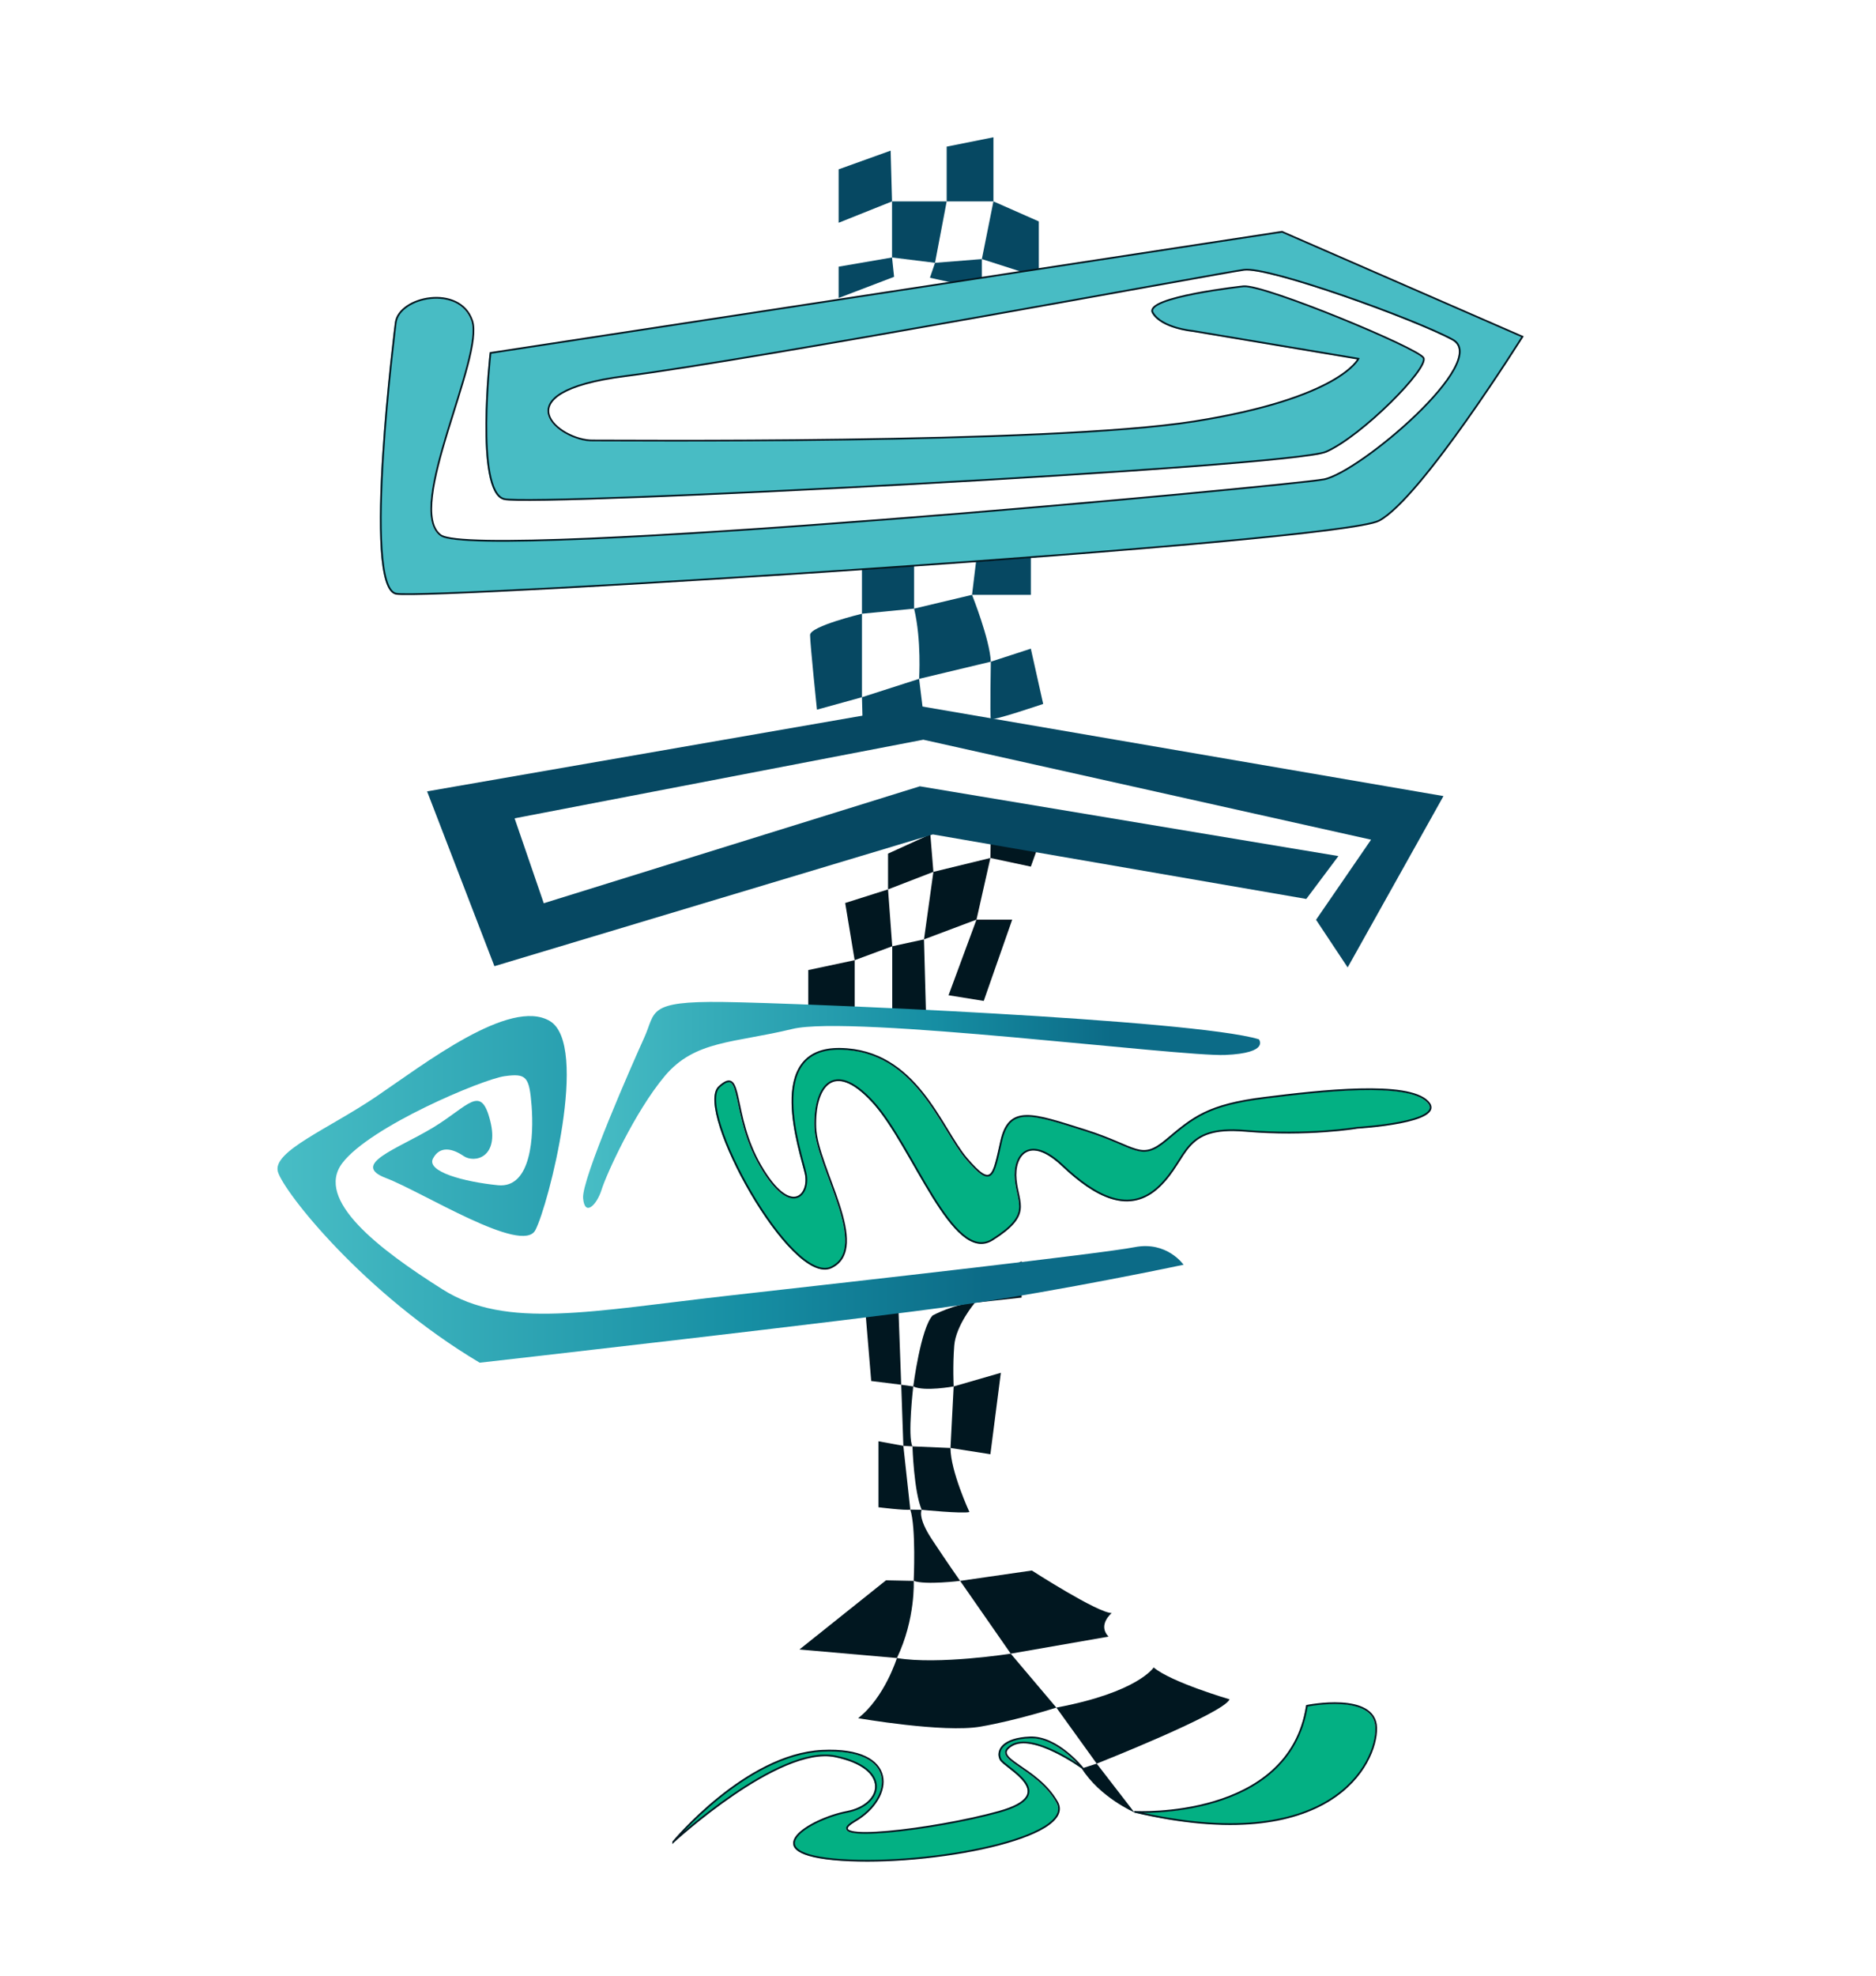 <?xml version="1.0" encoding="UTF-8"?><svg id="Color1" xmlns="http://www.w3.org/2000/svg" xmlns:xlink="http://www.w3.org/1999/xlink" viewBox="0 0 1080 1137"><defs><style>.cls-1{fill:#011720;}.cls-2{fill:#03b083;}.cls-3{fill:#064862;}.cls-4{fill:#48bcc4;}.cls-5{fill:url(#Degradado_sin_nombre_2-2);}.cls-6{fill:none;stroke:#011720;stroke-miterlimit:10;}.cls-7{fill:url(#Degradado_sin_nombre_2);}</style><linearGradient id="Degradado_sin_nombre_2" x1="159.74" y1="684.39" x2="681.36" y2="684.39" gradientUnits="userSpaceOnUse"><stop offset="0" stop-color="#48bdc5"/><stop offset=".52" stop-color="#168ea3"/><stop offset=".78" stop-color="#0c6b87"/><stop offset=".99" stop-color="#0c6b87"/></linearGradient><linearGradient id="Degradado_sin_nombre_2-2" x1="335.68" y1="635.76" x2="725.44" y2="635.76" xlink:href="#Degradado_sin_nombre_2"/></defs><path class="cls-1" d="m536.93,756.92s12.6-6.76,24.32-7.32c0,0-10.97,12.97-11.9,24.69-.93,11.72-.33,23.48-.33,23.48,0,0-16.94,3.13-23.26,0,0,0,4.3-33.56,11.17-40.85Z"/><polygon class="cls-1" points="517.18 751.84 518.82 796.81 501.55 794.65 497.54 746.66 517.18 751.84"/><path class="cls-1" d="m518.82,796.81l6.94.97s-3.39,29.13-.46,34.49l-5.24-.31-1.23-35.15Z"/><path class="cls-1" d="m520.05,831.96l-14.33-2.62v37.96s15.56,1.97,18.34,1.36l-4.01-36.69Z"/><path class="cls-1" d="m525.3,832.27s.8,26.14,5.33,36.51c0,0,23.55,2.32,27.45,1.26,0,0-10.89-23.58-10.89-36.84l-21.89-.93Z"/><path class="cls-1" d="m524.06,868.66l6.56.12s-2.56,4.2,5.77,16.84c8.33,12.64,16.34,24.05,16.34,24.05,0,0-19.82,2.47-26.72,0,0,0,1.43-30.84-1.96-41.01Z"/><path class="cls-1" d="m552.74,909.67l41.28-5.97s37.97,24.47,45.99,24.47c0,0-8.33,6.78-1.85,13.57l-56.28,9.81-29.14-41.88Z"/><path class="cls-1" d="m581.88,951.55s-41.78,6.53-65.53,2.52c0,0-7.01,22.63-22.32,34.6,0,0,49.14,8.57,70.42,4.87,21.28-3.7,43.68-10.96,43.68-10.96l-26.26-31.03Z"/><path class="cls-1" d="m608.14,982.58l23.23,32.24s73.39-28.99,76.47-37c0,0-33.72-9.87-43.69-18.35,0,0-8.94,14.3-56.01,23.11Z"/><path class="cls-1" d="m631.37,1014.82l21.66,28.06s-19.81-8.63-30.29-25.28l8.63-2.78Z"/><path class="cls-2" d="m653.03,1042.88s88.73,4.94,98.91-61.05c0,0,39.39-8.01,39.89,12.64.5,20.66-26.48,74.62-138.8,48.41Z"/><path class="cls-2" d="m387.15,1060.15s60.7-55.89,93.26-49.22c32.56,6.67,27.72,27.94,6.7,31.95-21.02,4.01-54.76,24.14-3.35,27.64,51.41,3.5,136-12.67,124.38-33.26-11.62-20.59-38.75-24.81-26.26-32.57,12.49-7.76,40.86,12.9,40.86,12.9,0,0-14.49-18.19-30.22-17.58-15.73.62-19.43,7.71-16.96,12.64,2.47,4.93,35.59,20.04-1.02,30.22-36.6,10.18-105.68,18.5-82.86,5.24,22.82-13.26,25.29-42.55-18.81-40.4-44.1,2.16-85.72,52.42-85.72,52.42Z"/><path class="cls-1" d="m526.02,909.67s1.12,21.89-9.67,44.4l-56.12-4.93,49.84-39.8,15.95.33Z"/><path class="cls-3" d="m470.31,408.34s-3.95-37.92-3.95-42.97,29.87-12.21,29.87-12.21v48.04l-25.92,7.15Z"/><polygon class="cls-3" points="496.23 353.15 496.23 324.11 526.24 311.26 526.24 350.22 496.23 353.15"/><path class="cls-3" d="m526.24,350.22l33.35-7.94s10.26,25.71,10.82,38.47l-41.28,9.87s1.44-22.37-2.89-40.4Z"/><polygon class="cls-3" points="565.25 149.08 571.91 115.88 598.04 127.41 598.04 159.59 565.25 149.08"/><polygon class="cls-3" points="559.59 342.28 563.76 307.89 593.45 307.89 593.45 342.28 559.59 342.28"/><polygon class="cls-3" points="571.91 115.88 545 115.88 545 84.38 571.91 79 571.91 115.88"/><polygon class="cls-3" points="545 115.88 538.28 151.23 513.54 148.16 513.54 115.88 545 115.88"/><polygon class="cls-3" points="513.54 115.88 482.79 128.18 482.79 97.44 512.73 86.68 513.54 115.88"/><polygon class="cls-3" points="482.79 153.45 513.54 148.16 514.72 159.29 482.79 171.48 482.79 153.45"/><polygon class="cls-3" points="538.28 151.23 565.25 149.08 565.25 166.46 535.36 159.82 538.28 151.23"/><polygon class="cls-3" points="496.23 401.19 529.13 390.62 532.72 419.95 496.88 425.92 496.23 401.19"/><path class="cls-3" d="m570.41,380.75s-.56,31.42,0,32.91c.56,1.49,30.14-8.61,30.14-8.61l-7.11-31.79-23.04,7.49Z"/><polygon class="cls-1" points="566.33 575.95 582.73 529.17 562.16 529.17 546.07 572.69 566.33 575.95"/><polygon class="cls-1" points="513.66 544.5 513.66 584 533.11 584 531.93 540.54 513.66 544.5"/><polygon class="cls-1" points="465.32 558.19 465.32 584.72 492.02 584.72 492.02 552.51 465.32 558.19"/><polygon class="cls-1" points="492.02 552.51 486.57 519.6 511.24 511.78 513.66 544.5 492.02 552.51"/><polygon class="cls-1" points="531.93 540.54 537.35 501.68 570.16 493.7 562.16 529.17 531.93 540.54"/><polygon class="cls-1" points="570.16 493.7 570.41 478.85 600.56 478.85 593.45 498.67 570.16 493.7"/><polygon class="cls-1" points="537.35 501.68 535.59 480.08 511.24 491.18 511.24 511.78 537.35 501.68"/><polygon class="cls-1" points="547.19 833.19 549.02 797.78 576.18 789.93 570.16 836.79 547.19 833.19"/><polygon class="cls-1" points="561.24 749.61 561.59 741.03 588.13 725.71 588.13 746.66 561.24 749.61"/><polygon class="cls-3" points="245.88 455.37 528.85 406.18 831 458.08 775.84 556.68 757.64 529.26 789.32 483.17 531.55 425.64 296.25 470.88 313.04 519.74 529.54 452.45 770.52 492.61 752.03 517.27 537.04 480.14 284.63 555.96 245.88 455.37"/><path class="cls-4" d="m686.26,190.72l95.31,15.98s-10.45,22.73-94.73,36.09c-84.28,13.36-338.82,10.8-345.92,10.94-19.1.38-54.84-27.71,18.65-37.06,73.49-9.36,341.91-59.21,356.15-61.16,14.24-1.95,97.64,28.05,120.1,40.16,22.46,12.11-53.76,76.63-74.17,80.45-20.42,3.82-487.6,47.4-508.4,32.12s25.33-102.53,18.1-123.53c-7.22-21-42.13-13.81-43.98,1.24,0,0-19.58,152.56.33,155.98,19.91,3.41,541.6-29.35,565.74-42.05,24.14-12.7,82.58-105.89,82.58-105.89l-138.42-60.34-455.67,69.71s-9,79.71,7.83,84.06c16.82,4.35,452.59-18.27,473.15-27.19,20.56-8.92,59.53-48.35,56.12-54.06-3.41-5.71-90.9-41.94-103.47-41.17,0,0-57.44,6.25-52.38,15.17,5.06,8.92,23.08,10.55,23.08,10.55Z"/><path class="cls-7" d="m681.36,727.77s-9.46-13.78-28.2-10.12c-18.74,3.67-151.54,18.67-232.32,27.73-80.77,9.06-129.2,19.83-166.08-3.45-36.88-23.28-73.65-51.55-57.71-72.64,15.94-21.09,80.83-48.31,93.43-50.04,12.6-1.73,14.25.21,15.56,17.1,1.31,16.89.02,47.59-19.39,45.65-19.41-1.94-41.42-7.82-37.36-15.41,4.06-7.59,11.4-5.63,17.59-1.4,6.19,4.23,20.73,1.07,15.32-20.3-5.4-21.37-12.38-8.46-32.91,3.94-20.53,12.4-47.9,21.15-27.06,29.06,20.84,7.91,78.47,44.33,85.98,29.94,7.51-14.39,31.25-106.73,8.31-120.32-22.94-13.59-72.32,24.79-99.91,43.47-27.59,18.68-60.14,31.62-56.6,43.37,3.54,11.75,49.6,70.15,116.14,109.77,0,0,219-24.81,277.47-33.24,58.47-8.43,127.74-23.12,127.74-23.12Z"/><path class="cls-2" d="m781,649.24s51.94-3.05,40.52-15.02c-11.43-11.98-61.77-6.3-94.13-2.24-32.36,4.06-40.84,11.21-56.11,24.08-15.27,12.87-16.82,4.14-47.13-5.43-30.31-9.57-43.56-14.47-48.19,6.17-4.64,20.65-5.12,27.46-19.96,10.17-14.84-17.29-28.82-62.56-72.86-63.17-44.03-.61-22.39,59.49-19.77,71.78,2.62,12.29-8.47,25.52-25.87-4.31-17.4-29.82-9.7-58.55-23.92-45.6-14.22,12.96,41.75,115.13,64.69,103.81,22.94-11.32-8.47-57.35-9.31-80.35-.84-23,10.05-39.92,33.1-14.86,23.05,25.06,46.06,93.67,68.8,79.34,22.74-14.33,14.85-20.25,13.44-34.54-1.41-14.29,8-26.08,26.94-8.2,18.94,17.88,38.5,28.47,55.65,12.09,17.14-16.38,12.97-35.1,49.43-31.99,36.47,3.11,64.68-1.74,64.68-1.74Z"/><path class="cls-5" d="m724.69,597.99s6.61,7.94-19.33,9.05c-25.94,1.1-215.49-23.15-249.17-14.96-33.69,8.18-56.13,6.41-73.5,27.11-17.37,20.71-33.68,56.74-36.37,65.41-2.69,8.67-9.7,15.78-10.63,4.87-.93-10.91,28.63-77.96,35.27-92.57,6.63-14.61,1.13-20.94,45.43-20.34,44.31.6,270.26,10.05,308.29,21.45Z"/><path class="cls-6" d="m653.47,1042.6s88.73,4.94,98.91-61.05c0,0,39.39-8.01,39.89,12.64.5,20.66-26.48,74.62-138.8,48.41Z"/><path class="cls-6" d="m387.59,1059.87s60.7-55.89,93.26-49.22c32.56,6.67,27.72,27.94,6.7,31.95-21.02,4.01-54.76,24.14-3.35,27.64,51.41,3.5,136-12.67,124.38-33.26-11.62-20.59-38.75-24.81-26.26-32.57,12.49-7.76,40.86,12.9,40.86,12.9,0,0-14.49-18.19-30.22-17.58s-19.43,7.71-16.96,12.64c2.47,4.93,35.59,20.04-1.02,30.22-36.6,10.18-105.68,18.5-82.86,5.24,22.82-13.26,25.29-42.55-18.81-40.4-44.1,2.16-85.72,52.42-85.72,52.42Z"/><path class="cls-6" d="m686.71,190.45l95.31,15.98s-10.45,22.73-94.73,36.09c-84.28,13.36-338.82,10.8-345.92,10.94-19.1.38-54.84-27.71,18.65-37.06,73.49-9.36,341.91-59.21,356.15-61.16,14.24-1.95,97.64,28.05,120.1,40.16,22.46,12.11-53.76,76.63-74.17,80.45-20.42,3.82-487.6,47.4-508.4,32.12-20.8-15.28,25.33-102.53,18.1-123.53-7.22-21-42.13-13.81-43.98,1.24,0,0-19.58,152.56.33,155.98,19.91,3.41,541.6-29.35,565.74-42.05,24.14-12.7,82.58-105.89,82.58-105.89l-138.42-60.34-455.67,69.71s-9,79.71,7.83,84.06c16.82,4.35,452.59-18.27,473.15-27.19,20.56-8.92,59.53-48.35,56.12-54.06-3.41-5.71-90.9-41.94-103.47-41.17,0,0-57.44,6.25-52.38,15.17,5.06,8.92,23.08,10.55,23.08,10.55Z"/><path class="cls-6" d="m781.44,648.96s51.94-3.05,40.52-15.02c-11.43-11.98-61.77-6.3-94.13-2.24-32.36,4.06-40.84,11.21-56.11,24.08-15.27,12.87-16.82,4.14-47.13-5.43-30.31-9.57-43.56-14.47-48.19,6.17-4.64,20.65-5.12,27.46-19.96,10.17-14.84-17.29-28.82-62.56-72.86-63.17-44.03-.61-22.39,59.49-19.77,71.78,2.62,12.29-8.47,25.52-25.87-4.31-17.4-29.82-9.7-58.55-23.92-45.6s41.75,115.13,64.69,103.81c22.94-11.32-8.47-57.35-9.31-80.35-.84-23,10.05-39.92,33.1-14.86,23.05,25.06,46.06,93.67,68.8,79.34,22.74-14.33,14.85-20.25,13.44-34.54-1.41-14.29,8-26.08,26.94-8.2,18.94,17.88,38.5,28.47,55.65,12.09,17.14-16.38,12.97-35.1,49.43-31.99,36.47,3.11,64.68-1.74,64.68-1.74Z"/></svg>